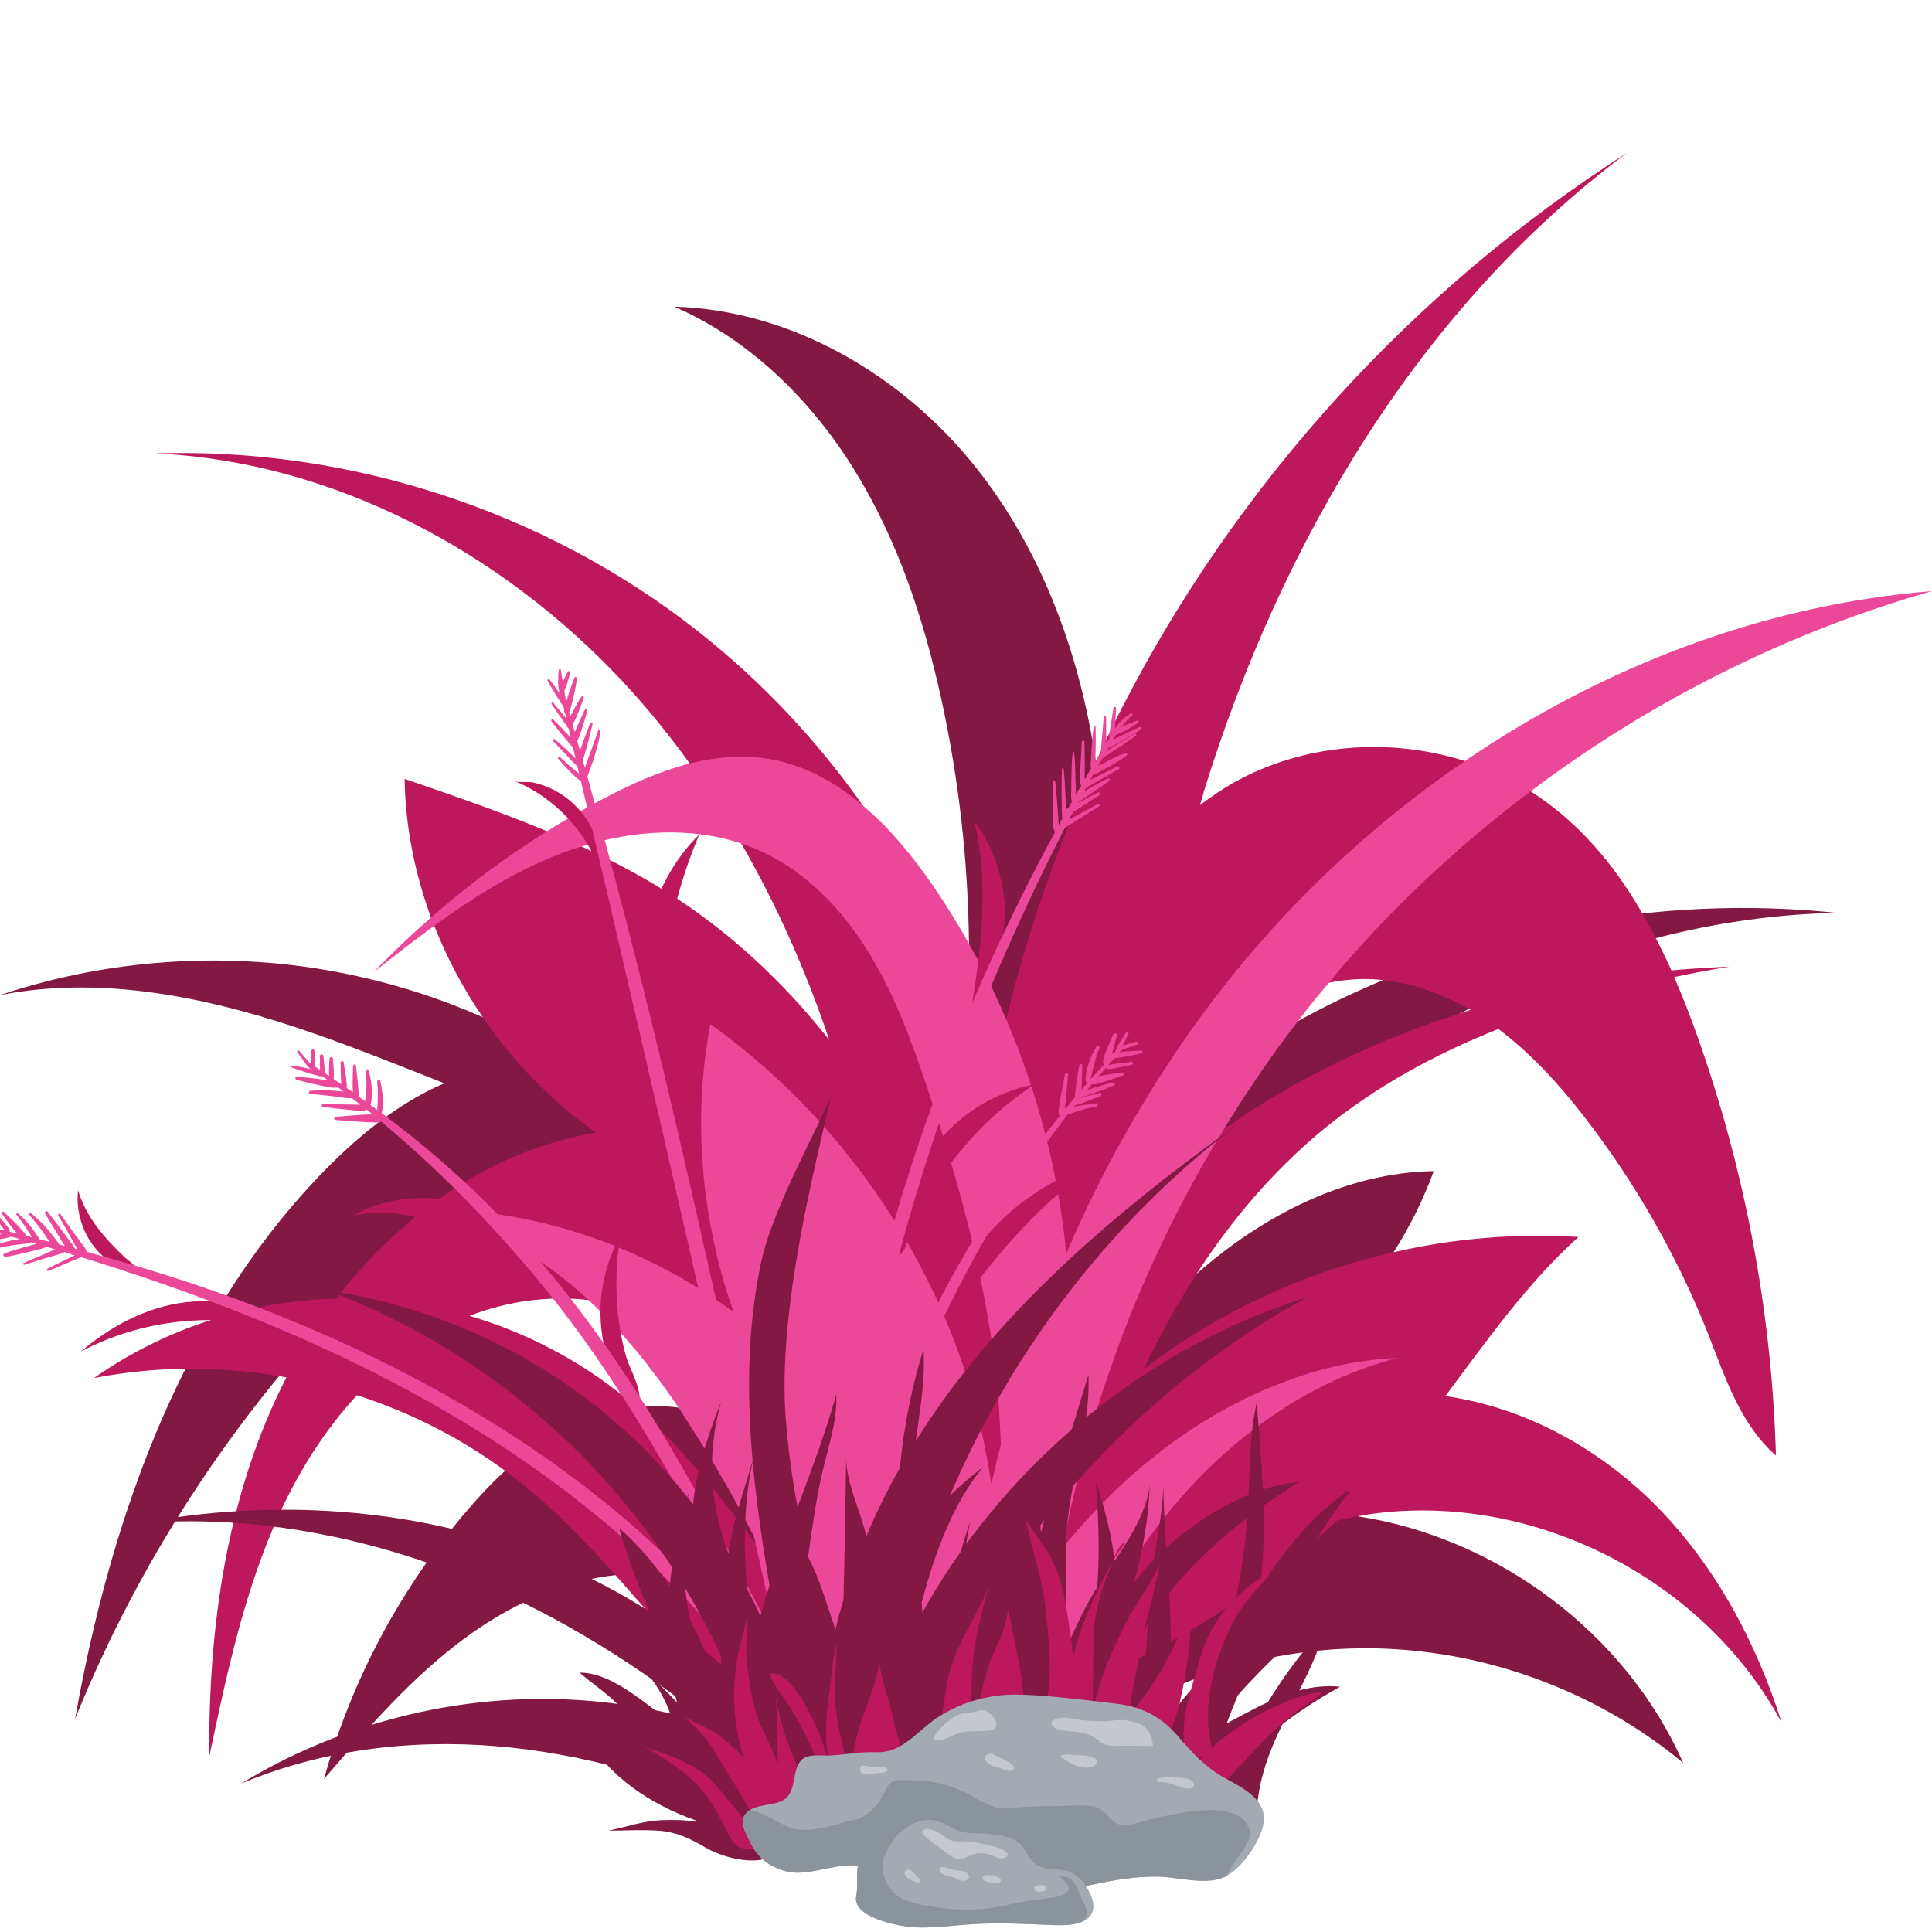 <svg xmlns="http://www.w3.org/2000/svg" xmlns:xlink="http://www.w3.org/1999/xlink" width="128" zoomAndPan="magnify" viewBox="0 0 96 96" height="128" preserveAspectRatio="xMidYMid meet" version="1.0"><defs><clipPath id="f4906f2542"><path d="M 0 15 L 92 15 L 92 88.504 L 0 88.504 Z M 0 15 " clip-rule="nonzero"/></clipPath><clipPath id="9c6607b120"><path d="M 4 7.504 L 89 7.504 L 89 88 L 4 88 Z M 4 7.504 " clip-rule="nonzero"/></clipPath><clipPath id="60eb99bc3d"><path d="M 3 38 L 55 38 L 55 70 L 3 70 Z M 3 38 " clip-rule="nonzero"/></clipPath><clipPath id="77bc328b42"><path d="M -6.875 41.465 L 55.855 26.469 L 69.457 83.367 L 6.723 98.363 Z M -6.875 41.465 " clip-rule="nonzero"/></clipPath><clipPath id="780d678bd6"><path d="M -6.875 41.465 L 55.855 26.469 L 69.457 83.367 L 6.723 98.363 Z M -6.875 41.465 " clip-rule="nonzero"/></clipPath><clipPath id="9e6df61142"><path d="M 0 33 L 57 33 L 57 90 L 0 90 Z M 0 33 " clip-rule="nonzero"/></clipPath><clipPath id="851101c1c1"><path d="M -6.875 41.465 L 55.855 26.469 L 69.457 83.367 L 6.723 98.363 Z M -6.875 41.465 " clip-rule="nonzero"/></clipPath><clipPath id="e2cfc94018"><path d="M -6.875 41.465 L 55.855 26.469 L 69.457 83.367 L 6.723 98.363 Z M -6.875 41.465 " clip-rule="nonzero"/></clipPath><clipPath id="5dfd4c6585"><path d="M 6 54 L 65 54 L 65 91 L 6 91 Z M 6 54 " clip-rule="nonzero"/></clipPath><clipPath id="9963672722"><path d="M -6.875 41.465 L 55.855 26.469 L 69.457 83.367 L 6.723 98.363 Z M -6.875 41.465 " clip-rule="nonzero"/></clipPath><clipPath id="a8df0f97ca"><path d="M -6.875 41.465 L 55.855 26.469 L 69.457 83.367 L 6.723 98.363 Z M -6.875 41.465 " clip-rule="nonzero"/></clipPath><clipPath id="c108620e3c"><path d="M 28.801 67 L 67.051 67 L 67.051 93 L 28.801 93 Z M 28.801 67 " clip-rule="nonzero"/></clipPath></defs><g clip-path="url(#f4906f2542)"><path fill="#831843" d="M 67.465 75.344 C 66.719 75.238 65.973 75.164 65.215 75.129 C 62.398 75.023 59.586 75.547 56.961 76.59 C 53.43 77.969 50.262 80.273 47.902 83.238 C 47.328 82.215 46.477 81.254 45.922 80.43 C 44.938 78.98 44.098 77.5 43.125 76.113 C 42.539 70.852 40.887 65.699 38.238 61.113 C 37.301 59.48 36.172 57.883 34.848 56.527 C 33.098 54.734 31.02 53.371 28.586 52.934 C 28.535 52.922 28.48 52.922 28.426 52.91 C 27.008 52.016 25.523 51.215 23.988 50.543 C 22.039 49.68 20 49.008 17.91 48.539 C 12.012 47.203 5.738 47.523 0 49.445 C 5.227 48.422 10.633 49.617 15.668 51.375 C 17.824 52.133 19.945 52.984 22.078 53.828 C 21.867 53.926 21.652 54.02 21.441 54.117 C 19.242 55.215 17.355 56.848 15.668 58.641 C 13.684 60.75 11.988 63.086 10.539 65.574 C 10.07 66.371 9.633 67.184 9.215 68.016 C 6.496 73.422 4.789 79.418 3.734 85.402 C 6.219 79.258 9.652 73.5 13.867 68.379 C 14.828 67.227 15.82 66.105 16.844 65.02 C 18.434 63.332 20.129 61.723 22.102 60.516 C 22.305 60.379 22.516 60.262 22.73 60.133 L 22.742 60.133 C 24.992 58.895 27.617 58.215 30.145 58.66 C 32.105 59.004 33.898 60.027 35.402 61.371 C 35.754 61.668 36.086 62 36.395 62.34 C 39.156 65.34 40.672 69.305 41.324 73.328 C 41.355 73.539 41.375 73.754 41.406 73.969 C 41.121 73.66 40.82 73.371 40.492 73.082 C 39.66 72.355 38.719 71.719 37.727 71.203 C 36.469 70.566 35.105 70.117 33.719 69.945 C 33.012 69.852 32.297 69.828 31.586 69.902 C 30.965 69.945 30.348 70.062 29.738 70.246 C 27.98 70.777 26.453 71.824 25.098 73.082 C 24.438 73.68 23.828 74.34 23.254 75.004 C 19.926 78.875 17.461 83.48 16.098 88.398 C 18.273 85.871 20.469 83.324 23.168 81.348 C 25.344 79.758 27.914 78.555 30.582 78.266 C 31.199 78.191 31.828 78.18 32.457 78.215 C 35.242 78.383 37.676 79.566 39.711 81.285 C 40.426 81.883 41.09 82.543 41.695 83.246 C 41.664 84.004 41.621 84.762 41.59 85.52 L 41.441 86.16 L 41.27 86.852 L 42.07 86.852 C 42.516 86.332 42.816 85.648 42.996 84.922 C 43.273 85.316 43.543 85.711 43.785 86.105 C 43.938 86.34 44.098 86.609 44.289 86.852 L 53.055 86.852 C 57.312 83.664 62.633 81.883 67.957 81.902 C 73.633 81.926 79.273 83.973 83.637 87.598 C 80.777 81.145 74.422 76.41 67.465 75.344 Z M 59.457 63.301 C 59.391 63.355 59.34 63.406 59.273 63.461 C 57.793 64.793 56.469 66.289 55.23 67.855 C 54.988 68.164 54.742 68.473 54.508 68.785 C 53.566 70.012 52.863 71.164 53.215 72.762 C 53.281 73.062 53.387 73.359 53.516 73.625 C 53.801 74.172 54.238 74.598 54.836 74.641 C 55.008 74.66 55.18 74.641 55.371 74.598 C 57.055 74.18 59.031 72.25 60.414 71.238 C 61.461 70.469 62.484 69.66 63.457 68.805 C 64.055 68.305 64.629 67.77 65.184 67.227 C 66.719 65.711 68.105 64.047 69.246 62.223 C 70.059 60.953 70.719 59.609 71.242 58.191 C 66.871 58.266 62.73 60.41 59.457 63.301 Z M 81.609 45.391 C 77.332 45.852 73.109 46.906 69.109 48.539 C 68.98 48.59 68.852 48.645 68.727 48.699 C 67.285 49.305 65.867 49.977 64.5 50.734 C 61.727 52.25 59.113 54.043 56.703 56.09 C 56.277 56.453 55.852 56.836 55.434 57.211 L 55.434 57.223 C 54.699 57.883 53.996 58.574 53.301 59.289 C 53.523 58.512 53.664 57.711 53.793 56.91 C 54.688 51.129 55.273 45.254 54.656 39.43 C 54.602 38.906 54.539 38.383 54.453 37.859 C 53.684 32.582 51.809 27.406 48.5 23.238 C 44.863 18.66 39.348 15.406 33.504 15.238 C 37.246 16.867 40.297 19.867 42.441 23.332 C 44.598 26.809 45.898 30.746 46.773 34.734 C 47.648 38.734 48.105 42.809 48.148 46.895 C 48.172 47.973 48.148 49.051 48.098 50.117 C 48.074 50.852 48.031 51.59 47.969 52.312 C 47.863 53.68 47.84 55.203 47.426 56.508 C 47.34 56.762 47.223 56.996 47.094 57.23 C 46.836 57.691 46.539 58.129 46.379 58.617 C 45.824 60.312 46.793 62.531 48.609 63.004 C 48.672 63.012 48.734 63.035 48.812 63.047 C 48.98 63.078 49.164 63.086 49.332 63.086 C 49.184 63.953 49.109 64.836 49.129 65.723 C 49.141 66.801 49.281 67.867 49.547 68.902 C 49.855 70.137 50.348 71.332 51.008 72.422 C 52.727 69.211 54.742 66.16 57.023 63.324 C 60.055 59.559 63.574 56.195 67.531 53.422 C 69.152 52.281 70.859 51.246 72.617 50.332 C 72.734 50.266 72.863 50.203 72.98 50.129 C 75.945 48.625 79.062 47.43 82.273 46.617 C 85.207 45.859 88.223 45.422 91.254 45.359 C 88.055 45.027 84.812 45.039 81.609 45.391 Z M 81.609 45.391 " fill-opacity="1" fill-rule="nonzero"/></g><g clip-path="url(#9c6607b120)"><path fill="#be185d" d="M 82.316 74.844 C 79.488 71.984 75.797 69.938 71.82 69.371 C 73.887 66.609 75.871 63.77 78.434 61.465 C 75.348 61.273 72.246 61.531 69.246 62.223 C 65.504 63.078 61.91 64.59 58.699 66.703 C 58.047 67.129 57.43 67.59 56.812 68.059 C 57.59 66.414 58.477 64.828 59.457 63.301 C 61.195 60.613 63.273 58.172 65.738 56.133 C 68.352 53.988 71.316 52.379 74.453 51.129 C 76.074 52.348 77.449 53.852 78.688 55.449 C 81.246 58.746 83.34 62.406 84.875 66.277 C 85.727 68.453 86.484 70.789 88.246 72.324 C 88.043 65.242 86.719 58.191 84.352 51.516 C 84 50.523 83.617 49.531 83.188 48.551 C 84.098 48.355 85.012 48.188 85.922 48.035 C 84.961 48.07 84.012 48.133 83.051 48.219 C 82.805 47.676 82.551 47.141 82.273 46.617 C 82.07 46.203 81.844 45.797 81.609 45.391 C 80.383 43.258 78.848 41.34 76.863 39.875 C 76.598 39.684 76.332 39.492 76.055 39.32 C 75.039 38.684 73.941 38.18 72.789 37.816 C 68.992 36.613 64.691 36.953 61.215 38.938 C 60.66 39.258 60.141 39.621 59.625 40.004 C 59.703 39.77 59.766 39.535 59.828 39.301 C 63.637 26.98 70.508 15.312 80.844 7.598 C 70.23 14.371 61.473 24.004 55.734 35.203 C 55.285 36.078 54.859 36.965 54.453 37.859 C 52.566 41.977 51.07 46.266 49.996 50.648 C 49.719 51.738 49.484 52.836 49.258 53.938 C 48.938 52.645 48.555 51.363 48.098 50.117 C 46.836 46.543 45.078 43.152 42.879 40.035 L 42.879 40.027 C 40.586 36.773 37.824 33.84 34.676 31.363 C 27.094 25.391 17.367 22.215 7.711 22.531 C 16.535 22.926 24.906 27.406 30.934 33.859 C 32.141 35.152 33.246 36.516 34.273 37.938 C 35.199 39.215 36.055 40.551 36.832 41.914 C 38.613 44.996 40.062 48.281 41.207 51.676 C 38.977 48.848 36.32 46.352 33.27 44.41 C 31.863 43.523 30.398 42.746 28.895 42.062 C 28.332 41.797 27.754 41.539 27.18 41.305 C 24.863 40.336 22.477 39.516 20.105 38.703 C 20.141 41.062 20.609 43.387 21.418 45.594 C 21.473 45.723 21.523 45.859 21.578 46 C 22.207 47.598 23.02 49.125 23.988 50.543 C 25.504 52.773 27.414 54.727 29.621 56.281 C 29.246 56.348 28.887 56.41 28.535 56.496 C 25.824 57.125 23.316 58.395 21.121 60.09 C 21.047 60.145 20.969 60.195 20.906 60.262 C 19.34 61.488 17.93 62.938 16.715 64.527 C 14.625 64.582 12.535 64.934 10.539 65.574 C 8.449 66.234 6.465 67.215 4.672 68.473 C 6.176 68.188 7.691 68.027 9.215 68.016 C 10.773 67.996 12.332 68.121 13.867 68.379 C 13.984 68.398 14.113 68.422 14.23 68.441 C 14.219 68.473 14.199 68.496 14.188 68.527 C 11.266 74.266 10.348 80.848 10.398 87.289 C 11.273 83.141 12.16 78.949 13.941 75.098 C 14.91 73.008 16.18 71.012 17.738 69.328 C 20.375 70.18 22.871 71.441 25.098 73.082 C 25.473 73.348 25.836 73.637 26.188 73.926 C 27.777 75.227 29.207 76.719 30.582 78.266 C 31.488 79.281 32.375 80.312 33.27 81.34 C 35.008 83.312 36.832 85.254 38.91 86.852 L 52.691 86.852 C 53.301 85.551 54.059 84.312 54.934 83.172 C 59.156 81.316 63.07 78.727 66.434 75.559 C 66.773 75.48 67.113 75.406 67.465 75.344 C 67.691 75.301 67.926 75.258 68.148 75.227 C 76.18 74.117 84.691 78.449 88.535 85.605 C 87.273 81.617 85.246 77.816 82.316 74.844 Z M 73.078 50.18 C 72.93 50.223 72.77 50.277 72.617 50.332 C 68.414 51.664 64.414 53.582 60.812 56.113 C 59.586 56.965 58.398 57.895 57.27 58.895 C 56.758 59.355 56.266 59.824 55.777 60.305 C 55.895 59.184 56.02 58.074 56.16 56.965 C 56.332 56.668 56.512 56.379 56.703 56.09 C 57.801 54.371 59.113 52.816 60.703 51.504 C 62.25 50.234 64.086 49.223 66.039 48.828 C 66.508 48.73 66.988 48.676 67.465 48.656 C 67.883 48.633 68.309 48.656 68.727 48.699 C 70.219 48.859 71.668 49.383 72.98 50.129 C 73.012 50.148 73.047 50.16 73.078 50.18 Z M 23.328 65.383 C 25.207 64.656 27.273 64.367 29.246 64.602 C 31.105 64.805 32.875 65.465 34.348 66.629 C 35.863 67.824 36.938 69.434 37.727 71.203 C 38.305 72.484 38.73 73.852 39.062 75.215 C 39.414 76.676 39.637 78.117 39.777 79.559 C 39.594 79.332 39.414 79.109 39.23 78.875 C 38.754 78.254 38.273 77.637 37.793 77.008 C 35.883 74.492 33.953 71.961 31.586 69.902 C 31.434 69.754 31.285 69.625 31.125 69.5 C 28.844 67.621 26.164 66.215 23.328 65.383 Z M 23.328 65.383 " fill-opacity="1" fill-rule="nonzero"/></g><path fill="#ec4899" d="M 96 29.371 C 88.812 31.418 82.016 34.832 76.055 39.32 C 73.023 41.594 70.207 44.152 67.648 46.961 C 67.094 47.566 66.551 48.188 66.039 48.828 C 65.504 49.445 64.992 50.086 64.5 50.734 C 63.168 52.453 61.941 54.254 60.812 56.113 C 59.383 58.426 58.121 60.836 57.023 63.32 C 56.363 64.805 55.754 66.32 55.23 67.855 C 54.559 69.742 53.984 71.676 53.516 73.625 C 53.246 74.691 53.023 75.77 52.82 76.848 C 52.82 76.859 52.82 76.867 52.812 76.879 C 53.461 76.113 54.133 75.355 54.836 74.641 C 55.223 74.246 55.617 73.859 56.02 73.5 C 58.207 71.523 60.727 69.871 63.457 68.805 C 65.355 68.035 67.359 67.566 69.418 67.48 C 64.34 68.805 60 72.312 56.961 76.59 C 56.949 76.602 56.938 76.602 56.938 76.613 C 54.73 79.727 53.152 83.227 51.945 86.852 L 41.645 86.852 C 41.578 86.617 41.504 86.395 41.441 86.16 C 41.09 85.027 40.703 83.91 40.297 82.801 C 40.105 82.289 39.914 81.785 39.711 81.285 C 39.125 79.836 38.484 78.406 37.793 77.008 C 36.77 74.918 35.617 72.891 34.355 70.938 L 33.719 69.945 C 32.406 68.016 30.953 66.18 29.246 64.602 C 28.961 64.324 28.66 64.07 28.352 63.812 C 26.527 62.297 24.383 61.094 22.102 60.516 C 21.707 60.398 21.312 60.324 20.906 60.262 C 20.574 60.195 20.246 60.164 19.914 60.133 C 20.32 60.102 20.715 60.09 21.121 60.09 C 21.652 60.09 22.199 60.102 22.73 60.133 L 22.742 60.133 C 27.66 60.43 32.469 62.266 36.457 65.199 C 36.012 63.953 35.66 62.672 35.402 61.371 C 35.07 59.77 34.891 58.148 34.848 56.527 C 34.793 54.641 34.945 52.742 35.297 50.887 C 40.938 54.926 45.301 60.719 47.648 67.258 C 48.395 69.348 48.93 71.523 49.258 73.734 C 49.406 73.082 49.566 72.441 49.727 71.793 C 49.695 70.832 49.645 69.859 49.547 68.902 C 49.535 68.73 49.523 68.57 49.504 68.398 C 49.406 67.504 49.281 66.609 49.129 65.723 C 48.98 64.805 48.801 63.898 48.609 63.004 C 48.18 61.062 47.668 59.129 47.094 57.23 C 46.762 56.133 46.41 55.043 46.047 53.969 C 45.27 51.664 44.426 49.359 43.148 47.301 C 41.867 45.23 40.129 43.387 37.93 42.352 C 37.566 42.18 37.207 42.031 36.832 41.914 C 34.305 41.07 31.488 41.254 28.895 42.062 C 28.438 42.203 27.98 42.363 27.531 42.543 C 25.398 43.406 23.445 44.645 21.578 46 C 20.555 46.746 19.551 47.535 18.559 48.312 C 19.477 47.363 20.426 46.457 21.418 45.594 C 23.223 44.004 25.152 42.574 27.18 41.305 C 28.031 40.773 28.906 40.262 29.801 39.781 C 31.223 39.023 32.727 38.332 34.273 37.938 C 35.543 37.617 36.832 37.5 38.133 37.699 C 39.926 37.988 41.504 38.852 42.879 40.027 L 42.879 40.035 C 44.223 41.156 45.375 42.574 46.367 44.027 C 47.008 44.953 47.594 45.914 48.148 46.895 C 48.832 48.113 49.449 49.371 49.996 50.648 C 51.586 54.352 52.598 58.289 52.98 62.289 C 53.547 60.977 54.156 59.664 54.816 58.383 C 55.02 57.988 55.223 57.605 55.434 57.223 L 55.434 57.211 C 56.918 54.492 58.594 51.887 60.48 49.434 C 63.926 44.953 68.105 41.008 72.789 37.816 C 79.691 33.105 87.68 30.043 96 29.371 Z M 96 29.371 " fill-opacity="1" fill-rule="nonzero"/><g clip-path="url(#60eb99bc3d)"><g clip-path="url(#77bc328b42)"><g clip-path="url(#780d678bd6)"><path fill="#be185d" d="M 49.566 43.078 C 49.316 42.254 48.926 41.473 48.402 40.789 C 49.137 43.746 48.789 46.84 48.305 49.871 C 48.246 50.273 48.172 50.672 48.109 51.078 C 48.16 50.773 48.453 50.402 48.578 50.113 C 48.723 49.77 48.848 49.422 48.953 49.066 C 49.137 48.426 49.266 47.852 49.559 47.258 C 49.664 47.027 49.754 46.785 49.809 46.531 C 50.074 45.414 49.887 44.105 49.566 43.078 Z M 30.836 61.402 C 30.062 62.766 29.719 64.371 29.871 65.938 C 29.898 66.203 29.934 66.469 29.988 66.734 C 30.117 67.359 30.324 67.973 30.598 68.547 C 30.75 68.863 31.48 70.508 31.738 69.746 C 31.773 69.641 31.781 69.523 31.773 69.398 C 31.746 68.75 31.234 67.879 31.098 67.359 C 30.848 66.449 30.699 65.52 30.652 64.574 C 30.59 63.516 30.648 62.449 30.836 61.402 Z M 6.645 62.875 L 6.645 62.867 C 6.527 62.719 6.32 62.586 6.227 62.504 C 5.227 61.559 4.273 60.484 3.879 59.145 C 3.773 60.086 4.035 61.07 4.598 61.84 C 4.754 62.062 4.93 62.254 5.129 62.434 C 5.371 62.656 5.648 62.848 5.941 63.004 C 6.023 63.043 6.18 63.141 6.336 63.199 C 6.48 63.254 6.617 63.27 6.688 63.172 C 6.762 63.082 6.73 62.973 6.645 62.875 Z M 14.012 65.867 C 12.996 65.117 11.754 64.727 10.488 64.672 C 10.488 64.672 10.488 64.664 10.48 64.664 C 9.93 64.637 9.371 64.672 8.828 64.766 C 7.039 65.074 5.395 65.984 4.016 67.16 C 7.012 65.574 10.617 65.176 13.902 66.047 C 14.199 66.125 14.496 66.215 14.789 66.312 Z M 26.719 62.969 C 26.457 62.613 26.164 62.277 25.844 61.973 C 25.387 61.543 25.004 61.055 24.555 60.625 C 24.258 60.328 23.871 60.102 23.453 59.945 C 22.426 59.527 21.152 59.473 20.176 59.574 C 19.258 59.676 18.359 59.949 17.559 60.406 C 18.863 60.086 20.262 60.297 21.527 60.758 C 22.801 61.227 23.957 61.938 25.113 62.648 C 25.664 62.984 26.234 63.336 26.793 63.68 C 26.977 63.789 27.164 63.906 27.355 64.023 C 27.129 63.887 26.887 63.199 26.719 62.969 Z M 30.492 44.031 C 30.164 43.082 29.902 42.047 29.406 41.148 C 29.258 40.863 29.074 40.59 28.867 40.336 C 28.461 39.844 27.941 39.445 27.359 39.172 C 27.07 39.043 26.766 38.941 26.457 38.875 C 26.266 38.84 25.84 38.883 25.621 38.832 C 27.758 39.727 29.434 41.66 30.016 43.902 C 30.039 44 30.062 44.105 30.117 44.188 C 30.117 44.188 30.125 44.188 30.121 44.195 C 30.141 44.219 30.16 44.242 30.188 44.258 C 30.289 44.344 30.488 44.32 30.516 44.188 C 30.527 44.133 30.504 44.082 30.492 44.031 Z M 32.18 46.16 C 31.941 47.188 31.953 48.172 31.98 49.172 C 31.996 49.734 32.016 50.312 31.996 50.898 C 31.973 51.426 31.941 51.898 32.086 52.414 C 32.199 52.805 32.352 53.191 32.527 53.555 C 32.668 53.863 33.078 54.32 33.129 54.652 C 33.047 54.121 32.977 53.586 32.93 53.043 C 32.57 49.113 33.199 45.094 34.75 41.461 C 33.457 42.734 32.59 44.398 32.18 46.16 Z M 49.047 61.383 C 48.637 61.844 48.27 62.344 47.941 62.879 L 47.352 63.547 C 47.309 63.859 47.047 64.094 46.883 64.359 C 46.719 64.633 46.695 65.059 46.984 65.188 C 47 65.191 47.008 65.195 47.023 65.199 C 47.297 65.285 47.57 65.02 47.742 64.781 C 49.711 62.125 51.871 59.52 54.691 57.781 C 52.516 58.398 50.523 59.672 49.047 61.383 Z M 47.133 56.16 C 46.77 56.52 46.438 56.918 46.156 57.344 C 45.746 57.934 45.414 58.59 45.172 59.27 C 44.984 59.797 43.812 61.953 44.422 62.344 C 44.5 62.391 44.586 62.391 44.672 62.348 C 44.727 62.328 44.773 62.305 44.809 62.266 C 44.91 62.168 44.957 62.031 45.008 61.902 C 46.223 58.645 48.492 55.801 51.398 53.883 C 49.789 54.195 48.281 55.004 47.133 56.16 Z M 47.133 56.16 " fill-opacity="1" fill-rule="nonzero"/></g></g></g><g clip-path="url(#9e6df61142)"><g clip-path="url(#851101c1c1)"><g clip-path="url(#e2cfc94018)"><path fill="#ec4899" d="M 56.625 36.125 C 56.328 36.266 56.035 36.402 55.742 36.543 C 55.602 36.609 55.465 36.68 55.324 36.746 C 55.367 36.672 55.41 36.594 55.453 36.52 C 55.621 36.449 55.785 36.371 55.945 36.285 C 56.152 36.176 56.352 36.055 56.547 35.93 C 56.609 35.891 56.574 35.773 56.5 35.805 C 56.281 35.887 56.066 35.969 55.855 36.066 C 55.805 36.09 55.754 36.117 55.703 36.141 C 55.75 36.082 55.797 36.027 55.844 35.973 C 55.973 35.832 56.09 35.672 56.254 35.566 C 56.324 35.52 56.266 35.41 56.188 35.449 C 56.012 35.543 55.848 35.684 55.715 35.828 C 55.699 35.844 55.684 35.859 55.668 35.879 C 55.645 35.879 55.617 35.887 55.602 35.914 C 55.574 35.957 55.547 36.004 55.52 36.047 C 55.516 36.055 55.508 36.059 55.504 36.066 C 55.469 36.105 55.441 36.152 55.41 36.195 C 55.406 36.199 55.406 36.203 55.406 36.207 C 55.41 36.121 55.414 36.035 55.418 35.949 C 55.43 35.699 55.441 35.449 55.461 35.199 C 55.465 35.109 55.336 35.109 55.324 35.195 C 55.285 35.441 55.25 35.691 55.207 35.941 C 55.188 36.062 55.168 36.188 55.148 36.309 C 55.129 36.43 55.098 36.559 55.133 36.676 C 55.078 36.766 55.023 36.855 54.969 36.945 C 54.973 36.824 54.969 36.703 54.969 36.582 C 54.969 36.258 54.965 35.938 54.961 35.617 C 54.961 35.547 54.855 35.543 54.848 35.613 C 54.816 35.934 54.789 36.254 54.762 36.574 C 54.746 36.727 54.73 36.879 54.723 37.035 C 54.719 37.117 54.715 37.199 54.711 37.285 C 54.707 37.316 54.707 37.344 54.707 37.375 C 54.613 37.531 54.516 37.684 54.426 37.84 C 54.426 37.824 54.426 37.809 54.426 37.797 C 54.43 37.613 54.438 37.426 54.441 37.242 C 54.453 36.871 54.453 36.5 54.438 36.129 C 54.434 36.066 54.348 36.062 54.34 36.125 C 54.293 36.492 54.258 36.863 54.238 37.234 C 54.227 37.422 54.219 37.605 54.207 37.789 C 54.203 37.895 54.176 38.066 54.215 38.184 C 54.105 38.367 54.004 38.551 53.898 38.73 C 53.895 38.664 53.895 38.602 53.895 38.551 C 53.898 38.363 53.902 38.18 53.902 37.996 C 53.898 37.617 53.891 37.242 53.887 36.863 C 53.883 36.781 53.762 36.777 53.758 36.859 C 53.734 37.234 53.711 37.613 53.691 37.988 C 53.68 38.172 53.68 38.355 53.672 38.543 C 53.668 38.68 53.625 38.914 53.727 39.031 C 53.637 39.18 53.551 39.332 53.465 39.48 C 53.461 39.418 53.461 39.355 53.457 39.301 C 53.457 39.086 53.445 38.871 53.438 38.652 C 53.422 38.23 53.43 37.793 53.363 37.371 C 53.359 37.336 53.312 37.348 53.305 37.379 C 53.242 37.809 53.254 38.258 53.238 38.695 C 53.234 38.91 53.227 39.125 53.227 39.34 C 53.227 39.496 53.203 39.68 53.266 39.828 C 53.207 39.934 53.145 40.039 53.086 40.145 C 53.043 40.168 53.004 40.188 52.965 40.207 C 52.965 40.203 52.965 40.195 52.965 40.188 C 52.957 39.977 52.949 39.762 52.941 39.547 C 52.926 39.102 52.898 38.656 52.855 38.215 C 52.852 38.156 52.77 38.152 52.766 38.211 C 52.75 38.652 52.742 39.098 52.75 39.539 C 52.754 39.754 52.754 39.969 52.758 40.184 C 52.762 40.246 52.762 40.312 52.766 40.375 C 52.766 40.379 52.766 40.379 52.766 40.383 C 52.766 40.43 52.766 40.48 52.77 40.527 C 52.77 40.578 52.773 40.629 52.781 40.68 C 52.723 40.781 52.672 40.887 52.613 40.992 C 52.605 40.914 52.594 40.84 52.59 40.762 C 52.578 40.551 52.566 40.34 52.551 40.129 C 52.516 39.703 52.48 39.273 52.438 38.848 C 52.43 38.773 52.312 38.789 52.309 38.859 C 52.301 39.32 52.297 39.781 52.305 40.242 C 52.309 40.469 52.312 40.691 52.32 40.914 C 52.324 41.062 52.34 41.223 52.43 41.336 C 46.488 52.234 42.68 64.129 41.199 76.523 C 40.957 78.586 40.773 80.656 40.66 82.727 C 40.613 83.547 40.559 84.375 40.527 85.203 C 40.332 84.793 40.121 84.383 39.906 83.984 C 39.758 83.34 39.602 82.703 39.461 82.066 C 39.074 80.328 38.688 78.59 38.301 76.848 C 37.527 73.367 36.758 69.887 35.984 66.406 C 34.434 59.445 32.867 52.488 31.066 45.586 C 30.457 43.246 29.828 40.914 29.184 38.582 C 29.191 38.566 29.199 38.543 29.207 38.531 C 29.336 38.199 29.457 37.863 29.559 37.523 C 29.676 37.137 29.773 36.746 29.844 36.348 C 29.855 36.27 29.75 36.234 29.723 36.312 C 29.5 36.922 29.289 37.535 29.059 38.145 C 29.023 38.02 28.988 37.891 28.953 37.766 C 29.008 37.652 29.039 37.52 29.074 37.402 C 29.121 37.246 29.168 37.094 29.207 36.938 C 29.285 36.625 29.363 36.312 29.441 36 C 29.465 35.914 29.344 35.875 29.312 35.957 C 29.199 36.262 29.082 36.562 28.969 36.863 C 28.914 37.008 28.867 37.156 28.82 37.301 C 28.773 37.141 28.73 36.98 28.684 36.82 C 28.73 36.738 28.766 36.648 28.801 36.559 C 28.848 36.426 28.887 36.289 28.934 36.152 C 29.023 35.879 29.105 35.602 29.184 35.324 C 29.207 35.254 29.094 35.195 29.059 35.27 C 28.934 35.531 28.812 35.789 28.695 36.055 C 28.648 36.16 28.602 36.266 28.559 36.371 C 28.551 36.348 28.543 36.324 28.539 36.305 C 28.535 36.266 28.527 36.227 28.504 36.188 C 28.488 36.129 28.473 36.07 28.453 36.012 C 28.496 35.938 28.531 35.863 28.566 35.789 C 28.625 35.668 28.676 35.539 28.73 35.414 C 28.832 35.172 28.918 34.926 29.004 34.676 C 29.027 34.605 28.926 34.562 28.887 34.625 C 28.75 34.844 28.613 35.066 28.492 35.297 C 28.441 35.398 28.387 35.496 28.34 35.602 C 28.316 35.531 28.297 35.461 28.277 35.391 C 28.328 35.309 28.355 35.191 28.371 35.129 C 28.41 34.984 28.445 34.836 28.48 34.688 C 28.562 34.375 28.613 34.055 28.672 33.738 C 28.691 33.645 28.562 33.602 28.531 33.695 C 28.426 33.996 28.305 34.301 28.215 34.609 C 28.188 34.699 28.16 34.789 28.137 34.883 C 28.125 34.852 28.117 34.824 28.109 34.793 C 28.109 34.723 28.09 34.645 28.082 34.602 C 28.07 34.516 28.055 34.43 28.039 34.344 C 28.051 34.309 28.066 34.277 28.078 34.242 C 28.109 34.152 28.145 34.066 28.176 33.977 C 28.203 33.887 28.234 33.801 28.258 33.707 C 28.281 33.613 28.305 33.52 28.328 33.426 C 28.344 33.359 28.25 33.312 28.215 33.375 C 28.172 33.461 28.125 33.543 28.082 33.629 C 28.039 33.711 28 33.801 27.965 33.887 C 27.93 33.684 27.895 33.484 27.867 33.281 C 27.859 33.219 27.773 33.238 27.766 33.289 C 27.738 33.492 27.734 33.695 27.738 33.895 C 27.727 33.91 27.723 33.93 27.727 33.953 C 27.734 33.98 27.742 34.012 27.746 34.039 C 27.75 34.086 27.75 34.129 27.754 34.176 C 27.762 34.25 27.781 34.32 27.793 34.391 C 27.793 34.402 27.793 34.418 27.793 34.43 C 27.637 34.207 27.469 33.988 27.309 33.77 C 27.266 33.715 27.176 33.781 27.211 33.84 C 27.352 34.078 27.492 34.324 27.641 34.562 C 27.754 34.742 27.867 34.93 27.996 35.105 C 28.008 35.156 28.02 35.211 28.031 35.262 C 28.023 35.328 28.035 35.387 28.07 35.426 C 28.094 35.52 28.113 35.609 28.137 35.703 C 28.117 35.68 28.098 35.652 28.078 35.629 C 27.887 35.387 27.684 35.156 27.488 34.918 C 27.453 34.871 27.371 34.93 27.406 34.98 C 27.578 35.234 27.746 35.488 27.926 35.742 C 28.004 35.855 28.086 35.969 28.168 36.082 C 28.172 36.113 28.188 36.141 28.219 36.16 C 28.23 36.176 28.242 36.188 28.254 36.203 C 28.289 36.355 28.324 36.504 28.359 36.652 C 28.301 36.59 28.242 36.527 28.18 36.461 C 27.957 36.223 27.734 35.984 27.5 35.758 C 27.438 35.699 27.355 35.781 27.406 35.848 C 27.602 36.113 27.812 36.363 28.02 36.617 C 28.117 36.734 28.215 36.855 28.316 36.969 C 28.348 37.004 28.406 37.074 28.469 37.129 C 28.512 37.309 28.555 37.492 28.598 37.676 C 28.578 37.656 28.555 37.637 28.535 37.621 C 28.434 37.523 28.328 37.426 28.223 37.328 C 28.008 37.133 27.797 36.934 27.582 36.738 C 27.523 36.684 27.434 36.766 27.488 36.828 C 27.688 37.039 27.887 37.246 28.086 37.457 C 28.184 37.562 28.281 37.664 28.379 37.77 C 28.473 37.867 28.566 37.984 28.684 38.055 C 28.715 38.184 28.746 38.312 28.773 38.438 C 28.684 38.367 28.59 38.297 28.5 38.219 C 28.266 38.027 28.035 37.82 27.816 37.613 C 27.762 37.562 27.688 37.633 27.734 37.691 C 27.93 37.934 28.137 38.16 28.359 38.375 C 28.465 38.48 28.574 38.582 28.688 38.68 C 28.746 38.723 28.805 38.777 28.867 38.824 C 31.754 51.074 34.574 63.336 37.305 75.621 C 37.742 77.594 38.18 79.566 38.617 81.535 C 38.625 81.562 38.629 81.59 38.633 81.617 C 38.152 80.715 37.672 79.812 37.188 78.91 C 35.793 76.305 34.395 73.703 32.875 71.168 C 30.004 66.387 26.656 61.938 22.5 58.199 C 21.367 57.18 20.184 56.219 18.961 55.305 C 18.965 55.301 18.969 55.297 18.973 55.293 C 19.004 55.16 19.012 55.031 19.02 54.898 C 19.023 54.766 19.027 54.633 19.016 54.504 C 18.996 54.242 18.957 53.98 18.898 53.723 C 18.875 53.621 18.73 53.664 18.742 53.762 C 18.773 54.008 18.781 54.258 18.773 54.508 C 18.77 54.629 18.77 54.75 18.762 54.875 C 18.754 54.965 18.746 55.055 18.742 55.148 C 18.629 55.062 18.512 54.984 18.398 54.902 C 18.465 54.773 18.465 54.613 18.477 54.473 C 18.484 54.336 18.48 54.195 18.473 54.059 C 18.453 53.777 18.402 53.504 18.328 53.234 C 18.301 53.137 18.172 53.172 18.18 53.27 C 18.211 53.531 18.215 53.801 18.203 54.062 C 18.199 54.195 18.188 54.328 18.176 54.461 C 18.168 54.547 18.152 54.633 18.148 54.719 C 18.031 54.637 17.918 54.555 17.801 54.473 C 17.809 54.457 17.82 54.449 17.82 54.434 C 17.828 54.305 17.812 54.176 17.801 54.051 C 17.793 53.93 17.781 53.809 17.77 53.684 C 17.746 53.438 17.715 53.191 17.684 52.945 C 17.672 52.867 17.543 52.883 17.543 52.961 C 17.535 53.211 17.523 53.457 17.523 53.707 C 17.523 53.895 17.523 54.09 17.535 54.277 C 17.434 54.207 17.332 54.129 17.23 54.059 C 17.238 53.969 17.23 53.871 17.223 53.785 C 17.207 53.672 17.195 53.559 17.184 53.449 C 17.156 53.227 17.105 53.004 17.074 52.781 C 17.059 52.695 16.922 52.711 16.926 52.797 C 16.93 53.02 16.922 53.246 16.934 53.473 C 16.941 53.586 16.949 53.699 16.957 53.812 C 16.957 53.832 16.961 53.855 16.961 53.875 C 16.836 53.789 16.707 53.703 16.578 53.617 C 16.594 53.469 16.586 53.316 16.582 53.168 C 16.578 52.984 16.559 52.797 16.543 52.613 C 16.535 52.508 16.379 52.496 16.375 52.609 C 16.363 52.793 16.348 52.977 16.348 53.16 C 16.348 53.258 16.344 53.359 16.348 53.465 C 16.277 53.414 16.207 53.367 16.137 53.32 C 16.141 53.254 16.129 53.184 16.125 53.117 C 16.121 53.047 16.117 52.973 16.113 52.902 C 16.098 52.762 16.082 52.617 16.07 52.477 C 16.066 52.43 16.035 52.391 15.988 52.387 C 15.941 52.387 15.898 52.422 15.898 52.469 C 15.898 52.613 15.898 52.758 15.895 52.902 C 15.895 52.977 15.898 53.047 15.902 53.117 C 15.902 53.133 15.902 53.148 15.902 53.164 C 15.82 53.109 15.742 53.055 15.656 53 C 15.66 52.969 15.66 52.941 15.66 52.914 C 15.66 52.836 15.656 52.758 15.652 52.68 C 15.645 52.527 15.637 52.375 15.629 52.223 C 15.621 52.125 15.477 52.117 15.473 52.219 C 15.469 52.371 15.465 52.52 15.457 52.672 C 15.457 52.734 15.453 52.801 15.453 52.863 C 15.43 52.848 15.402 52.828 15.379 52.812 C 15.332 52.754 15.285 52.695 15.238 52.637 C 15.113 52.492 14.988 52.352 14.863 52.211 C 14.82 52.164 14.738 52.223 14.773 52.273 C 14.883 52.426 14.992 52.582 15.102 52.738 C 15.125 52.773 15.156 52.809 15.18 52.844 C 15.184 52.863 15.195 52.883 15.215 52.898 C 15.223 52.902 15.23 52.91 15.234 52.914 C 15.246 52.93 15.258 52.941 15.27 52.957 C 15.316 53.016 15.363 53.07 15.422 53.117 C 15.402 53.113 15.383 53.109 15.363 53.105 C 15.086 53.039 14.805 52.996 14.523 52.945 C 14.461 52.934 14.43 53.02 14.492 53.039 C 14.762 53.133 15.027 53.234 15.301 53.312 C 15.438 53.352 15.574 53.391 15.711 53.43 C 15.805 53.453 15.922 53.492 16.023 53.477 C 16.125 53.547 16.223 53.617 16.32 53.691 C 16.316 53.691 16.312 53.688 16.309 53.688 C 16.137 53.66 15.965 53.637 15.793 53.609 C 15.449 53.559 15.102 53.535 14.758 53.496 C 14.668 53.484 14.645 53.633 14.73 53.652 C 15.07 53.734 15.402 53.832 15.746 53.898 C 15.918 53.934 16.086 53.969 16.258 54.004 C 16.43 54.035 16.602 54.066 16.773 54.039 C 16.785 54.039 16.789 54.031 16.797 54.031 C 16.887 54.098 16.977 54.172 17.07 54.238 C 16.898 54.215 16.723 54.203 16.551 54.191 C 16.176 54.168 15.805 54.176 15.43 54.199 C 15.328 54.207 15.32 54.355 15.426 54.359 C 15.793 54.387 16.156 54.426 16.523 54.469 C 16.699 54.488 16.875 54.516 17.051 54.539 C 17.184 54.555 17.344 54.594 17.48 54.562 C 17.621 54.672 17.766 54.781 17.906 54.891 C 17.855 54.891 17.805 54.891 17.758 54.891 C 17.566 54.883 17.375 54.883 17.18 54.879 C 16.801 54.871 16.422 54.871 16.043 54.871 C 15.961 54.871 15.957 54.988 16.039 55 C 16.41 55.047 16.781 55.09 17.152 55.125 C 17.34 55.145 17.523 55.164 17.711 55.184 C 17.852 55.195 18.105 55.25 18.215 55.133 C 18.316 55.215 18.418 55.293 18.516 55.371 C 18.316 55.379 18.117 55.383 17.922 55.395 C 17.508 55.422 17.098 55.465 16.688 55.492 C 16.59 55.496 16.578 55.641 16.68 55.648 C 17.09 55.676 17.5 55.719 17.91 55.742 C 18.109 55.758 18.312 55.762 18.512 55.77 C 18.641 55.77 18.82 55.789 18.957 55.746 C 21.863 58.172 24.52 60.906 26.914 63.824 C 30.602 68.312 33.43 73.402 36.164 78.5 C 36.922 79.914 37.68 81.328 38.434 82.746 C 38.676 83.195 38.91 83.652 39.152 84.105 C 39.215 84.41 39.285 84.707 39.359 85.008 C 33.059 74.793 21.672 68.023 10.609 64.145 C 8.539 63.418 6.445 62.789 4.336 62.207 C 4.328 62.195 4.316 62.188 4.305 62.18 C 4.266 62.039 4.152 61.91 4.066 61.797 C 3.953 61.641 3.836 61.484 3.719 61.328 C 3.477 61.004 3.246 60.668 3.012 60.336 C 2.965 60.266 2.852 60.324 2.895 60.402 C 3.102 60.754 3.309 61.102 3.504 61.461 C 3.602 61.637 3.695 61.816 3.797 61.996 C 3.812 62.023 3.828 62.051 3.848 62.078 C 3.809 62.066 3.77 62.059 3.73 62.047 C 3.672 61.922 3.57 61.801 3.496 61.703 C 3.375 61.539 3.254 61.375 3.133 61.211 C 2.875 60.879 2.621 60.543 2.367 60.207 C 2.312 60.137 2.195 60.223 2.242 60.301 C 2.457 60.656 2.672 61.012 2.883 61.367 C 2.988 61.543 3.098 61.715 3.203 61.891 C 3.207 61.898 3.211 61.902 3.215 61.91 C 3.121 61.887 3.027 61.859 2.934 61.836 C 2.875 61.719 2.785 61.609 2.715 61.516 C 2.605 61.367 2.488 61.223 2.367 61.082 C 2.121 60.797 1.84 60.535 1.551 60.289 C 1.492 60.234 1.402 60.312 1.461 60.375 C 1.707 60.652 1.93 60.941 2.148 61.242 C 2.254 61.387 2.355 61.539 2.449 61.691 C 2.453 61.695 2.461 61.703 2.465 61.711 C 2.293 61.664 2.121 61.617 1.949 61.574 C 1.906 61.477 1.844 61.383 1.785 61.301 C 1.699 61.176 1.613 61.055 1.516 60.934 C 1.328 60.699 1.125 60.492 0.902 60.293 C 0.852 60.25 0.785 60.312 0.828 60.367 C 1.004 60.594 1.172 60.828 1.332 61.07 C 1.41 61.188 1.488 61.305 1.559 61.426 C 1.57 61.441 1.578 61.461 1.59 61.48 C 1.492 61.453 1.398 61.434 1.301 61.406 C 1.266 61.324 1.191 61.242 1.152 61.195 C 1.055 61.086 0.957 60.98 0.859 60.875 C 0.648 60.645 0.418 60.438 0.195 60.219 C 0.133 60.156 0.047 60.246 0.098 60.312 C 0.285 60.566 0.457 60.824 0.656 61.062 C 0.723 61.141 0.789 61.219 0.852 61.297 C 0.727 61.266 0.598 61.234 0.473 61.203 C 0.48 61.188 0.496 61.176 0.488 61.156 C 0.461 61.055 0.391 60.98 0.328 60.898 C 0.266 60.816 0.199 60.738 0.133 60.656 C 0 60.5 -0.137 60.352 -0.277 60.203 C -0.328 60.148 -0.426 60.215 -0.383 60.281 C -0.27 60.453 -0.156 60.621 -0.031 60.785 C 0.027 60.863 0.086 60.945 0.148 61.023 C 0.184 61.066 0.219 61.109 0.254 61.148 C 0.145 61.121 0.035 61.094 -0.074 61.07 C -0.098 60.992 -0.137 60.926 -0.188 60.859 C -0.238 60.785 -0.293 60.711 -0.348 60.637 C -0.457 60.484 -0.574 60.34 -0.691 60.195 C -0.746 60.133 -0.852 60.211 -0.809 60.281 C -0.715 60.441 -0.621 60.602 -0.52 60.754 C -0.465 60.832 -0.414 60.906 -0.363 60.984 C -0.359 60.988 -0.355 60.992 -0.352 61 C -0.441 60.977 -0.531 60.957 -0.621 60.934 C -0.648 60.871 -0.68 60.816 -0.719 60.762 C -0.766 60.695 -0.809 60.629 -0.855 60.562 C -0.945 60.43 -1.059 60.309 -1.16 60.184 C -1.203 60.129 -1.285 60.195 -1.258 60.254 C -1.184 60.395 -1.117 60.547 -1.035 60.684 C -1.008 60.727 -0.984 60.77 -0.957 60.809 C -0.973 60.809 -0.984 60.805 -1 60.805 C -1 60.801 -1.004 60.797 -1.004 60.793 C -1.027 60.762 -1.055 60.738 -1.078 60.711 C -1.129 60.656 -1.184 60.609 -1.238 60.559 C -1.293 60.508 -1.348 60.461 -1.41 60.418 C -1.465 60.375 -1.52 60.328 -1.574 60.285 C -1.641 60.234 -1.727 60.309 -1.672 60.375 C -1.625 60.43 -1.578 60.484 -1.535 60.539 C -1.508 60.57 -1.48 60.602 -1.453 60.633 C -1.453 60.633 -1.457 60.633 -1.461 60.633 C -1.535 60.625 -1.609 60.613 -1.684 60.613 C -1.758 60.613 -1.836 60.613 -1.91 60.613 C -2.008 60.613 -2.035 60.758 -1.938 60.785 C -1.867 60.809 -1.797 60.828 -1.723 60.848 C -1.652 60.867 -1.574 60.879 -1.504 60.895 C -1.5 60.895 -1.496 60.895 -1.492 60.895 C -1.684 60.941 -1.871 60.996 -2.059 61.047 C -2.148 61.07 -2.113 61.199 -2.023 61.184 C -1.828 61.148 -1.629 61.117 -1.434 61.074 C -1.34 61.055 -1.242 61.035 -1.145 61.016 C -1.129 61.012 -1.105 61.004 -1.086 60.996 C -0.988 61.023 -0.891 61.051 -0.793 61.078 C -0.879 61.098 -0.969 61.113 -1.059 61.133 C -1.391 61.207 -1.723 61.281 -2.051 61.363 C -2.141 61.383 -2.105 61.508 -2.02 61.496 C -1.68 61.457 -1.344 61.414 -1.004 61.363 C -0.84 61.34 -0.672 61.32 -0.508 61.289 C -0.43 61.277 -0.324 61.262 -0.238 61.23 C -0.129 61.258 -0.02 61.289 0.09 61.32 C -0.027 61.344 -0.141 61.367 -0.254 61.395 C -0.582 61.465 -0.91 61.543 -1.234 61.629 C -1.316 61.648 -1.285 61.766 -1.203 61.754 C -0.875 61.711 -0.547 61.668 -0.223 61.613 C -0.062 61.586 0.098 61.562 0.258 61.531 C 0.344 61.516 0.457 61.488 0.555 61.445 C 0.699 61.488 0.844 61.523 0.988 61.566 C 0.836 61.59 0.68 61.613 0.527 61.648 C 0.156 61.727 -0.199 61.844 -0.551 61.988 C -0.625 62.02 -0.578 62.141 -0.5 62.121 C -0.145 62.023 0.223 61.941 0.586 61.883 C 0.766 61.855 0.945 61.832 1.125 61.816 C 1.266 61.805 1.422 61.797 1.551 61.727 C 1.637 61.754 1.723 61.781 1.812 61.805 C 1.664 61.844 1.52 61.883 1.375 61.926 C 0.984 62.035 0.59 62.133 0.215 62.293 C 0.117 62.332 0.188 62.461 0.273 62.449 C 0.648 62.406 1.012 62.305 1.379 62.219 C 1.562 62.172 1.746 62.129 1.93 62.082 C 2.055 62.051 2.195 62.012 2.32 61.953 C 2.453 61.992 2.586 62.031 2.719 62.07 C 2.723 62.074 2.727 62.078 2.73 62.082 C 2.527 62.172 2.32 62.27 2.113 62.355 C 1.797 62.484 1.484 62.621 1.172 62.762 C 1.129 62.781 1.156 62.859 1.207 62.844 C 1.535 62.746 1.863 62.648 2.188 62.539 C 2.512 62.434 2.855 62.367 3.168 62.234 C 3.18 62.23 3.184 62.219 3.191 62.211 C 3.293 62.242 3.398 62.27 3.5 62.301 C 3.531 62.324 3.559 62.352 3.598 62.359 C 3.621 62.363 3.645 62.355 3.668 62.352 C 3.684 62.355 3.703 62.363 3.723 62.367 C 3.59 62.434 3.457 62.5 3.324 62.562 C 2.996 62.719 2.676 62.879 2.355 63.043 C 2.285 63.078 2.344 63.172 2.41 63.145 C 2.746 63.012 3.082 62.875 3.414 62.727 C 3.574 62.66 3.734 62.59 3.898 62.527 C 3.945 62.508 3.992 62.488 4.039 62.469 C 15.562 66.023 26.898 71.332 34.977 80.426 C 37.137 82.855 39.023 85.562 40.625 88.402 C 40.637 88.508 40.645 88.613 40.66 88.715 C 40.68 88.848 40.781 88.883 40.879 88.863 C 41.043 89.16 41.207 89.457 41.367 89.758 C 41.488 89.992 41.82 89.801 41.719 89.566 C 41.543 89.148 41.355 88.734 41.164 88.324 C 41.352 87.215 41.348 86.066 41.449 84.949 C 41.562 83.691 41.719 82.441 41.918 81.199 C 42.344 78.559 42.965 75.945 43.77 73.395 C 45.324 68.441 47.531 63.664 50.309 59.281 C 51.16 57.938 52.078 56.641 53.047 55.383 C 53.109 55.359 53.172 55.34 53.234 55.32 C 53.371 55.27 53.508 55.219 53.648 55.176 C 53.922 55.09 54.203 55.031 54.484 54.984 C 54.57 54.973 54.559 54.82 54.469 54.832 C 54.184 54.859 53.895 54.898 53.609 54.941 C 53.527 54.953 53.449 54.965 53.371 54.98 C 53.383 54.961 53.398 54.941 53.414 54.922 C 53.504 54.906 53.598 54.871 53.676 54.844 C 53.789 54.805 53.898 54.77 54.012 54.723 C 54.23 54.633 54.453 54.547 54.676 54.461 C 54.77 54.426 54.742 54.273 54.637 54.305 C 54.406 54.371 54.172 54.43 53.934 54.488 C 53.859 54.508 53.785 54.531 53.711 54.555 C 53.711 54.555 53.711 54.555 53.711 54.551 C 53.73 54.527 53.754 54.5 53.773 54.473 C 53.785 54.477 53.793 54.484 53.805 54.484 C 53.938 54.488 54.078 54.41 54.203 54.367 C 54.332 54.32 54.465 54.273 54.598 54.227 C 54.859 54.137 55.113 54.035 55.367 53.93 C 55.453 53.895 55.398 53.758 55.312 53.781 C 55.043 53.848 54.773 53.922 54.512 54.004 C 54.379 54.047 54.246 54.09 54.113 54.129 C 54.086 54.137 54.055 54.148 54.027 54.156 C 54.105 54.062 54.176 53.965 54.254 53.871 C 54.367 53.902 54.5 53.859 54.605 53.828 C 54.738 53.789 54.875 53.746 55.008 53.707 C 55.273 53.625 55.531 53.523 55.793 53.441 C 55.891 53.414 55.855 53.273 55.758 53.289 C 55.484 53.336 55.211 53.363 54.938 53.41 C 54.824 53.43 54.711 53.453 54.594 53.473 C 54.715 53.332 54.84 53.191 54.961 53.055 C 54.969 53.094 55 53.129 55.047 53.129 C 55.152 53.129 55.254 53.109 55.359 53.09 C 55.457 53.07 55.555 53.051 55.652 53.031 C 55.852 52.992 56.051 52.941 56.25 52.898 C 56.34 52.875 56.305 52.75 56.219 52.762 C 56.02 52.785 55.816 52.805 55.617 52.832 C 55.523 52.844 55.426 52.859 55.332 52.875 C 55.242 52.887 55.152 52.902 55.066 52.93 C 55.168 52.812 55.266 52.699 55.363 52.586 C 55.387 52.582 55.406 52.582 55.43 52.578 C 55.492 52.57 55.559 52.559 55.621 52.551 C 55.742 52.531 55.863 52.512 55.984 52.492 C 56.23 52.449 56.477 52.391 56.723 52.336 C 56.797 52.32 56.789 52.199 56.711 52.203 C 56.453 52.219 56.199 52.227 55.945 52.25 C 55.836 52.262 55.73 52.273 55.625 52.285 C 55.656 52.25 55.688 52.215 55.719 52.176 C 55.758 52.164 55.801 52.145 55.836 52.133 C 55.906 52.105 55.977 52.082 56.051 52.055 C 56.199 52.008 56.348 51.961 56.496 51.91 C 56.586 51.883 56.555 51.754 56.461 51.77 C 56.305 51.797 56.152 51.84 56 51.895 C 55.93 51.918 55.859 51.941 55.789 51.969 C 55.797 51.949 55.809 51.93 55.816 51.91 C 55.91 51.73 55.988 51.539 56.07 51.355 C 56.086 51.32 56.082 51.281 56.051 51.258 C 56.016 51.238 55.973 51.25 55.953 51.281 C 55.848 51.457 55.73 51.629 55.637 51.809 C 55.586 51.898 55.539 51.988 55.488 52.074 C 55.449 52.148 55.414 52.227 55.391 52.309 C 55.391 52.309 55.387 52.309 55.387 52.312 C 55.336 52.32 55.289 52.332 55.25 52.359 C 55.266 52.305 55.285 52.25 55.301 52.191 C 55.375 51.953 55.43 51.703 55.496 51.461 C 55.531 51.344 55.359 51.297 55.316 51.406 C 55.219 51.641 55.105 51.871 55.016 52.105 C 54.926 52.332 54.789 52.59 54.82 52.84 C 54.824 52.863 54.836 52.883 54.852 52.895 C 54.645 53.121 54.438 53.344 54.238 53.57 C 54.219 53.582 54.207 53.594 54.191 53.609 C 54.215 53.527 54.234 53.445 54.25 53.363 C 54.281 53.219 54.32 53.074 54.355 52.93 C 54.43 52.645 54.52 52.359 54.629 52.082 C 54.664 51.992 54.52 51.93 54.473 52.016 C 54.316 52.281 54.188 52.555 54.09 52.852 C 54.043 52.992 54.008 53.137 53.98 53.285 C 53.953 53.438 53.926 53.605 53.961 53.758 C 53.969 53.789 53.996 53.809 54.023 53.82 C 53.926 53.93 53.832 54.043 53.738 54.156 C 53.742 54.055 53.75 53.953 53.754 53.852 C 53.77 53.547 53.766 53.246 53.773 52.941 C 53.773 52.844 53.641 52.848 53.625 52.938 C 53.578 53.23 53.523 53.527 53.484 53.824 C 53.465 53.969 53.449 54.113 53.434 54.258 C 53.426 54.332 53.418 54.406 53.41 54.477 C 53.41 54.5 53.406 54.52 53.406 54.543 C 53.258 54.715 53.109 54.887 52.969 55.062 C 52.945 55.066 52.926 55.074 52.906 55.082 C 52.91 55.066 52.914 55.051 52.918 55.031 C 52.941 54.855 52.961 54.676 52.977 54.5 C 53.008 54.129 53.039 53.762 53.07 53.391 C 53.078 53.309 52.938 53.281 52.922 53.367 C 52.852 53.734 52.781 54.105 52.711 54.473 C 52.676 54.656 52.645 54.84 52.625 55.023 C 52.609 55.145 52.574 55.348 52.652 55.457 C 47.242 62.18 43.469 70.082 41.699 78.562 C 41.715 78.383 41.73 78.203 41.746 78.023 C 42.125 74.414 42.699 70.828 43.469 67.285 C 44.977 60.332 47.207 53.527 50.102 47.031 C 50.98 45.051 51.914 43.082 52.91 41.148 C 52.969 41.109 53.027 41.066 53.082 41.031 C 53.25 40.922 53.418 40.816 53.59 40.707 C 53.926 40.492 54.266 40.281 54.609 40.074 C 54.684 40.027 54.621 39.906 54.543 39.953 C 54.191 40.145 53.84 40.34 53.488 40.527 C 53.371 40.59 53.254 40.648 53.137 40.711 C 53.199 40.594 53.266 40.473 53.328 40.355 C 53.762 40.074 54.199 39.793 54.629 39.508 C 54.707 39.453 54.645 39.332 54.555 39.375 C 54.227 39.543 53.902 39.719 53.574 39.891 C 53.59 39.859 53.605 39.824 53.625 39.793 C 53.762 39.773 53.883 39.664 53.992 39.586 C 54.121 39.496 54.246 39.41 54.375 39.32 C 54.629 39.148 54.879 38.977 55.125 38.793 C 55.191 38.742 55.109 38.645 55.039 38.68 C 54.77 38.816 54.508 38.965 54.242 39.117 C 54.121 39.188 53.996 39.254 53.871 39.324 C 53.906 39.258 53.941 39.191 53.977 39.125 C 53.996 39.117 54.016 39.109 54.031 39.098 C 54.109 39.059 54.184 39.016 54.262 38.973 C 54.406 38.891 54.555 38.809 54.699 38.727 C 54.996 38.562 55.297 38.395 55.59 38.223 C 55.672 38.172 55.605 38.047 55.516 38.09 C 55.207 38.234 54.902 38.387 54.598 38.539 C 54.457 38.613 54.316 38.684 54.172 38.754 C 54.223 38.664 54.273 38.578 54.324 38.488 C 54.469 38.453 54.602 38.367 54.73 38.301 C 54.875 38.219 55.023 38.141 55.168 38.059 C 55.449 37.898 55.727 37.738 55.988 37.547 C 56.047 37.5 55.988 37.391 55.918 37.418 C 55.613 37.527 55.328 37.672 55.035 37.82 C 54.895 37.891 54.75 37.965 54.609 38.043 C 54.594 38.047 54.582 38.055 54.566 38.062 C 54.645 37.926 54.723 37.793 54.801 37.656 C 54.824 37.645 54.848 37.633 54.863 37.621 C 55.109 37.457 55.359 37.293 55.609 37.133 C 55.891 36.949 56.168 36.762 56.438 36.566 C 56.5 36.523 56.449 36.418 56.379 36.461 C 55.926 36.742 55.465 37.012 55.012 37.289 C 55.035 37.25 55.059 37.211 55.078 37.172 C 55.191 37.125 55.301 37.07 55.406 37.008 C 55.555 36.922 55.707 36.836 55.855 36.75 C 56.137 36.586 56.418 36.426 56.691 36.25 C 56.766 36.199 56.707 36.086 56.625 36.125 Z M 56.625 36.125 " fill-opacity="1" fill-rule="nonzero"/></g></g></g><g clip-path="url(#5dfd4c6585)"><g clip-path="url(#9963672722)"><g clip-path="url(#a8df0f97ca)"><path fill="#831843" d="M 64.914 64.473 C 55.242 69.816 47.758 78.977 44.434 89.52 L 39.027 90.812 C 38.348 90.645 37.688 90.348 37.047 90.066 C 33.102 88.336 28.918 87.117 24.629 86.766 C 20.34 86.414 15.949 86.957 11.984 88.625 C 16.57 85.828 21.949 84.352 27.324 84.422 C 30.055 84.453 32.773 84.898 35.383 85.695 C 31.848 82.848 27.98 80.406 23.809 78.641 C 18.508 76.395 12.703 75.246 6.965 75.684 C 13.523 74.461 20.43 74.879 26.664 77.258 C 30.137 78.582 33.383 80.535 36.168 83.004 C 35.844 82.297 35.512 81.586 35.156 80.895 C 35.043 80.676 34.926 80.461 34.816 80.254 C 34.23 79.188 33.602 78.145 32.906 77.148 C 28.848 71.262 22.98 66.621 16.277 64.125 C 21.375 64.871 26.254 67.047 30.207 70.348 C 31.355 71.301 32.422 72.355 33.398 73.484 C 35.793 76.238 37.652 79.465 38.824 82.922 L 39.488 84.09 C 38.973 82.395 38.551 80.664 38.258 78.91 C 37.922 76.926 37.617 74.918 37.426 72.902 C 37.105 69.508 37.109 66.102 37.809 62.777 C 38.41 59.887 40.957 55.539 41.32 54.328 C 40.539 57.887 38.609 65.078 39.047 70.551 C 39.305 73.742 39.938 76.887 40.855 79.957 C 41.012 80.516 41.188 81.07 41.371 81.621 C 41.695 80.066 42.168 78.531 42.758 77.047 C 43.926 74.066 45.566 71.254 47.504 68.715 C 51.414 63.586 56.48 59.445 61.734 55.695 C 52.977 62.234 46.793 72.078 44.52 82.762 C 48.328 74.16 55.938 67.293 64.914 64.473 Z M 64.914 64.473 " fill-opacity="1" fill-rule="nonzero"/></g></g></g><g clip-path="url(#c108620e3c)"><path fill="#831843" d="M 46.324 79.719 C 46.324 79.953 46.32 80.188 46.316 80.422 C 46.309 80.188 46.305 79.953 46.324 79.719 Z M 66.586 83.812 C 65.555 84.391 64.598 85 63.723 85.676 C 62.992 87.188 62.398 88.75 62.445 90.598 L 61.902 90.844 C 61.703 91.16 61.375 91.387 60.84 91.469 C 59.871 91.621 58.727 91.5 57.609 91.324 C 56.691 91.453 55.645 91.324 54.449 91.336 C 53.691 91.34 52.938 91.352 52.184 91.367 C 51.855 91.523 51.531 91.551 51.23 91.383 C 50.266 91.402 49.305 91.418 48.34 91.426 C 48.062 91.918 47.691 92.102 47.145 91.434 C 46.055 91.438 44.965 91.426 43.871 91.391 C 43.875 91.41 43.875 91.434 43.879 91.453 L 43.859 91.391 C 42.836 91.359 41.812 91.309 40.793 91.223 C 40.105 91.168 39.094 91.164 38.137 91.004 C 38.723 91.648 38.887 92.25 37.766 92.418 C 36.918 92.547 35.758 92.219 35.027 91.789 C 34.293 91.355 33.609 91.031 32.754 90.969 C 31.906 90.906 31.07 90.965 30.227 90.965 C 31.129 90.781 31.918 90.488 32.863 90.445 C 33.441 90.422 34.043 90.426 34.609 90.523 C 34.586 90.5 34.57 90.473 34.551 90.449 C 32.352 89.668 30.188 88.262 29.113 86.215 C 29.602 87.09 31.152 87.516 32.02 87.812 C 32.277 87.902 32.535 87.98 32.793 88.062 C 32.316 87.285 31.844 86.52 31.43 85.707 C 30.82 84.508 29.766 83.961 28.801 83.113 C 30.152 83.09 31.605 84.266 32.625 85.035 C 32.918 85.254 33.207 85.48 33.492 85.719 C 33.219 84.793 32.816 83.918 32.156 83.164 C 32.695 83.613 33.184 84.098 33.641 84.602 C 33.449 83.891 33.324 83.148 33.254 82.391 C 32.344 80.254 31.367 78.133 30.773 75.93 C 31.711 76.762 32.551 77.746 33.277 78.82 C 33.445 77.141 33.801 75.52 34.234 74.125 C 33.828 76.137 33.871 78.352 34.285 80.5 C 34.926 81.691 35.434 82.938 35.797 84.188 C 35.801 83.27 35.836 82.352 35.887 81.461 C 35.547 80.816 35.223 80.16 34.996 79.453 C 33.812 75.773 34.504 73.07 35.824 69.664 C 35.07 72.492 35.32 74.832 36.195 77.188 C 36.441 75.477 36.992 74.039 37.453 72.379 C 36.918 74.641 36.938 77.004 37.145 79.336 C 37.324 79.688 37.512 80.047 37.711 80.41 C 37.723 80.426 37.727 80.441 37.738 80.457 C 37.762 80.375 37.785 80.297 37.805 80.219 C 38.109 79.121 38.477 78.035 38.863 76.957 C 38.652 76.043 38.48 75.156 38.441 74.355 C 38.668 74.875 38.961 75.371 39.262 75.863 C 40.074 73.68 40.934 71.508 41.559 69.273 C 41.594 70.688 41.172 71.812 40.859 73.16 C 40.547 74.535 40.352 75.953 40.152 77.363 C 40.246 77.539 40.336 77.715 40.418 77.898 C 40.988 79.164 41.297 80.555 41.852 81.809 C 41.941 78.625 42.008 75.391 42.047 72.211 C 41.961 73.582 42.812 75.152 43.094 76.523 C 43.379 77.926 43.508 79.352 43.992 80.691 C 44.074 79.938 44.234 79.227 44.465 78.559 C 44.465 74.68 44.695 70.832 45.887 67.047 C 46.059 69.59 45.152 72.074 45.363 74.645 C 45.41 75.227 45.461 75.809 45.516 76.387 C 46.363 75.066 47.504 73.922 48.844 72.902 C 47.375 74.68 46.457 77.117 45.797 79.637 C 45.883 80.695 45.961 81.758 46.008 82.828 C 46.016 82.98 46.02 83.148 46.023 83.316 C 46.109 83.223 46.191 83.129 46.273 83.035 C 46.277 82.156 46.305 81.281 46.316 80.422 C 46.348 81.137 46.488 81.848 46.699 82.555 C 46.957 82.262 47.203 81.973 47.43 81.691 C 47.215 79.66 47.461 77.57 48.223 75.602 C 47.77 77.383 47.988 78.836 48.441 80.23 C 49.832 77.914 50.328 75.668 51.191 73.086 C 51.441 74.164 51.629 75.168 51.727 76.133 C 52.434 73.516 53.305 70.945 54.082 68.316 C 54.219 71.207 52.895 74.152 52.977 77.113 C 53.023 78.91 52.914 80.633 52.797 82.402 C 53.191 81.398 53.633 80.422 54.141 79.508 C 54.25 79.309 54.371 79.102 54.504 78.895 C 54.516 78.777 54.535 78.66 54.543 78.543 C 54.641 76.902 54.578 75.238 54.445 73.609 C 54.887 74.898 55.215 76.219 55.391 77.555 C 56.195 76.348 57 75.055 57.133 73.762 C 57.078 75.422 56.789 77.043 56.344 78.633 C 56.648 78.254 56.977 77.879 57.328 77.52 C 57.52 76.309 57.766 75.102 57.805 73.883 C 57.82 74.91 57.883 75.918 57.949 76.918 C 59.152 75.816 60.555 74.879 62.035 74.281 C 62.098 72.711 62.129 71.086 62.445 69.699 C 62.555 71.188 62.688 72.613 62.758 74.016 C 63.348 73.824 63.949 73.691 64.551 73.629 C 63.945 74.016 63.355 74.414 62.789 74.82 C 62.828 76.164 62.793 77.504 62.605 78.871 C 63.887 76.977 65.273 75.195 67.191 73.941 C 65.574 76.043 64.188 78.406 62.992 80.879 C 63.988 80.32 65.051 79.895 66.047 79.797 C 64.473 81.273 62.898 82.652 61.504 84.242 C 61.316 84.707 61.133 85.168 60.957 85.629 C 61.633 85.277 62.309 84.898 63 84.578 C 63.844 83.199 64.828 81.883 65.855 80.844 C 65.559 81.957 65.074 82.98 64.566 83.992 C 65.211 83.82 65.879 83.742 66.586 83.812 Z M 40.414 84.691 C 40.277 83.488 40.043 82.281 39.844 81.121 C 39.797 80.867 39.746 80.605 39.688 80.34 C 39.516 81.57 39.504 83.113 39.797 84.555 C 39.996 84.609 40.203 84.656 40.414 84.691 Z M 56.07 86.598 C 56.039 86.637 56.012 86.676 55.98 86.715 C 55.996 86.715 56.008 86.719 56.023 86.719 C 56.039 86.68 56.055 86.641 56.07 86.598 Z M 57.031 80.691 C 56.223 82.027 55.633 83.488 55.316 85.109 C 55.777 84.703 56.254 84.309 56.742 83.934 C 56.902 82.879 56.965 81.805 57.031 80.691 Z M 61.891 76.426 C 61.926 76.102 61.953 75.762 61.977 75.422 C 60.492 76.562 59.176 77.793 58.098 79.16 C 58.172 80.406 58.207 81.656 58.152 82.926 C 58.871 82.445 59.602 82.008 60.32 81.637 C 59.566 82.496 58.805 83.344 58.059 84.199 C 58.043 84.367 58.031 84.531 58.012 84.703 C 57.969 85.043 57.922 85.359 57.867 85.656 C 58.664 84.473 59.707 83.344 60.383 82.738 C 61.25 80.777 61.648 78.512 61.891 76.426 Z M 61.891 76.426 " fill-opacity="1" fill-rule="nonzero"/></g><path fill="#be185d" d="M 39.168 91.238 L 39.176 91.234 C 39.176 91.242 39.176 91.254 39.176 91.262 C 39.172 91.254 39.172 91.246 39.168 91.238 Z M 39.984 88.621 C 39.332 87.141 38.676 85.602 38.512 83.98 C 38.652 85.113 38.582 86.277 38.645 87.422 C 38.652 87.512 38.664 87.598 38.672 87.688 C 38.566 87.406 38.453 87.137 38.344 86.891 C 38.062 86.254 37.711 85.672 37.527 84.992 C 37.336 84.297 37.234 83.555 37.137 82.84 C 37.016 81.961 37.141 81.109 37.141 80.238 C 37.043 80.672 36.961 81.105 36.836 81.535 C 36.52 82.605 36.461 83.656 36.496 84.77 C 36.52 85.652 36.699 86.496 36.941 87.328 C 36.543 86.891 36.102 86.48 35.621 86.156 C 35.121 85.812 34.5 85.637 34.023 85.266 C 34.188 85.484 34.391 85.668 34.586 85.855 C 35.027 86.27 35.34 86.758 35.652 87.277 C 36.445 88.617 37.461 90.035 37.945 91.527 L 37.809 91.574 C 37.375 90.984 36.973 90.395 36.5 89.836 C 35.949 89.191 35.469 88.449 34.75 87.973 C 33.949 87.445 32.949 87.094 32.047 86.816 C 33.066 87.406 34.168 88.078 34.922 89 C 35.484 89.688 35.852 90.465 36.25 91.246 C 36.754 92.23 37.578 91.852 38.371 91.461 L 39.168 91.238 C 39.055 91.008 38.949 90.773 38.844 90.539 C 38.957 90.289 39.023 89.988 39.055 89.703 C 39.152 90.219 39.219 90.734 39.176 91.234 L 39.824 91.055 C 40.188 90.816 40.648 90.574 40.578 90.125 C 40.5 89.648 40.18 89.062 39.984 88.621 Z M 41.492 83.531 C 41.52 82.918 41.574 82.273 41.566 81.672 C 41.348 82.488 41.32 83.398 41.191 84.234 C 40.988 85.551 40.941 86.965 41.383 88.246 L 42.184 88.328 C 42.066 87.648 41.93 86.953 41.773 86.293 C 41.547 85.355 41.449 84.5 41.492 83.531 Z M 44.137 84.445 C 43.953 83.828 43.754 83.219 43.703 82.574 C 43.57 83.523 43.141 84.523 42.828 85.43 C 42.562 86.207 42.375 87.078 42.281 87.898 C 42.266 88.035 42.277 88.188 42.277 88.336 L 43.824 88.492 C 44.152 88.395 45.062 88.18 45.141 87.742 C 45.191 87.473 44.898 87.098 44.805 86.867 C 44.496 86.09 44.371 85.242 44.137 84.445 Z M 42.242 88.676 C 42.273 88.57 42.277 88.453 42.277 88.336 L 42.184 88.328 C 42.203 88.441 42.227 88.562 42.242 88.676 Z M 40.324 85.293 C 40.004 84.652 39.16 83.02 38.238 83.152 C 38.414 83.754 38.996 84.383 39.32 84.918 C 40.098 86.195 40.766 87.719 41.258 89.133 L 41.504 88.52 C 41.266 88.121 41.23 87.602 41.074 87.164 C 40.848 86.527 40.629 85.898 40.324 85.293 Z M 50.926 85.258 C 50.898 83.48 50.434 81.738 50.105 80.004 C 50.031 80.254 49.977 80.602 49.895 80.883 C 49.734 81.406 49.48 81.859 49.281 82.359 C 48.867 83.41 48.66 84.637 48.371 85.672 C 48.387 85.492 48.352 85.309 48.328 85.133 C 48.258 84.633 48.277 84.125 48.281 83.621 C 48.289 82.016 48.703 80.355 49.141 78.824 C 48.789 79.676 48.336 80.461 47.91 81.289 C 47.422 82.234 47.094 83.168 46.961 84.223 C 46.863 85.016 46.641 85.883 46.754 86.688 L 49.871 86.75 C 50.086 86.707 50.863 86.754 50.992 86.504 C 50.996 86.488 50.945 86.137 50.945 86.094 C 50.941 85.816 50.93 85.535 50.926 85.258 Z M 55.875 76.621 C 55.57 76.832 55.402 77.27 55.266 77.645 C 55.34 77.516 55.41 77.387 55.488 77.266 C 55.594 77.098 55.867 76.816 55.875 76.621 Z M 59.211 78.605 C 59.195 78.809 59.105 79.02 59.051 79.223 C 58.836 80.07 58.73 80.953 58.363 81.754 C 57.82 82.93 57.016 84.145 56.195 85.133 C 56.133 84.043 56.531 83.039 56.66 81.965 C 56.785 80.949 57.164 79.984 57.344 78.977 C 57.41 78.586 57.605 78.098 57.59 77.715 C 57.246 78.711 56.496 79.547 56.023 80.488 C 55.281 81.973 54.617 83.414 54.293 85.059 C 54.332 83.84 54.301 82.617 54.336 81.398 C 54.375 80.133 54.676 79.102 55.156 77.934 C 55.191 77.844 55.227 77.746 55.266 77.645 C 54.801 78.438 54.406 79.273 54.051 80.121 C 53.746 80.844 53.492 81.594 53.312 82.359 C 53.273 81.605 53.133 80.863 53.02 80.113 C 52.852 79.02 52.602 77.957 51.996 77.012 C 51.664 76.5 51.262 76.043 50.969 75.504 C 51.25 76.93 51.75 78.285 51.926 79.746 C 52.074 81 52.207 82.23 52.145 83.496 C 52.094 84.574 51.773 85.477 51.426 86.477 L 52.555 85.773 C 52.602 85.605 52.656 85.441 52.711 85.281 L 55.793 87.848 C 56.496 88.098 57.324 87.348 57.676 86.805 C 58.094 86.156 58.43 85.434 58.605 84.676 C 59.062 82.699 59.289 80.633 59.211 78.605 Z M 63.129 84.902 C 62.27 85.309 61.395 85.871 60.656 86.473 C 60.508 86.59 60.359 86.715 60.215 86.84 C 59.703 84.848 60.289 82.637 61.145 80.844 C 61.449 80.195 61.863 79.645 62.328 79.105 C 62.574 78.816 62.934 78.465 63.113 78.172 C 62.605 78.352 62.023 78.844 61.621 79.195 C 60.719 79.98 59.949 81.203 59.645 82.352 C 59.207 83.984 58.484 85.652 58.969 87.359 L 59.742 87.309 C 59.586 87.484 59.441 87.668 59.336 87.879 L 60.312 89.406 C 60.836 88.461 61.641 87.727 62.363 86.941 C 62.996 86.246 63.715 85.605 64.457 85.027 C 64.848 84.719 65.355 84.461 65.691 84.086 C 64.848 84.125 63.883 84.551 63.129 84.902 Z M 63.129 84.902 " fill-opacity="1" fill-rule="nonzero"/><path fill="#a3aab2" d="M 60.934 88.391 C 59.879 87.816 59.262 87.113 58.492 86.227 C 57.672 85.281 56.691 84.793 55.457 84.656 C 55.277 84.633 55.102 84.613 54.922 84.594 C 53.465 84.422 51.984 84.227 50.527 84.203 C 50.074 84.199 49.629 84.23 49.195 84.316 C 48.305 84.465 47.461 84.793 46.684 85.277 C 45.883 85.77 45.223 86.617 44.359 86.938 C 44.113 87.031 43.852 87.078 43.566 87.066 C 42.773 87.027 42 87.195 41.211 87.23 C 40.777 87.25 40.102 87.117 39.785 87.496 C 39.344 88.008 39.574 89.035 38.969 89.418 C 38.492 89.734 37.703 89.625 37.219 89.973 C 37.152 90.02 37.09 90.078 37.035 90.148 C 36.719 90.539 37.051 91.055 37.234 91.453 C 37.602 92.258 38.152 92.723 39.004 92.973 C 40.035 93.27 41.312 92.645 42.41 92.688 C 42.484 92.691 42.559 92.703 42.637 92.707 C 42.523 93.176 42.648 93.715 42.547 94.207 C 42.355 95.117 43.98 95.523 44.637 95.66 C 45.848 95.918 47.133 95.68 48.355 95.609 C 49.711 95.531 51.051 95.602 52.402 95.66 C 52.785 95.672 53.395 95.668 53.824 95.469 C 54.016 95.379 54.172 95.254 54.254 95.078 C 54.438 94.691 54.254 94.148 53.953 93.715 C 53.984 93.707 54.016 93.703 54.051 93.695 C 55.273 93.438 56.41 93.211 57.664 93.254 C 58.645 93.289 60.043 93.719 60.953 93.211 C 60.957 93.207 60.969 93.207 60.973 93.199 C 61.746 92.762 62.531 91.613 62.75 90.77 C 63.078 89.512 61.863 88.898 60.934 88.391 Z M 60.934 88.391 " fill-opacity="1" fill-rule="nonzero"/><path fill="#8c949b" d="M 62.086 90.914 C 61.57 89.23 58.086 90.188 56.949 90.465 C 56.57 90.559 56.012 90.781 55.613 90.656 C 55.176 90.52 54.984 90.02 54.578 89.848 C 54.02 89.613 53.227 89.738 52.648 89.742 C 51.953 89.742 51.262 89.754 50.57 89.809 C 50.215 89.84 49.863 89.914 49.512 89.816 C 48.906 89.648 48.352 89.242 47.777 88.984 C 46.859 88.562 46.062 88.453 45.062 88.449 C 44.668 88.449 44.352 88.406 44.121 88.746 C 43.953 88.988 43.863 89.277 43.684 89.516 C 43.352 89.957 42.996 90.312 42.449 90.43 C 41.438 90.648 40.418 91.098 39.379 90.855 C 38.98 90.766 37.461 89.801 37.219 89.973 C 37.152 90.02 37.09 90.078 37.035 90.148 C 36.719 90.539 37.051 91.055 37.234 91.453 C 37.602 92.258 38.152 92.723 39.004 92.973 C 40.035 93.27 41.312 92.645 42.41 92.688 C 42.484 92.691 42.559 92.703 42.637 92.707 C 42.523 93.176 42.648 93.715 42.547 94.207 C 42.355 95.117 43.98 95.523 44.637 95.66 C 45.848 95.918 47.133 95.68 48.355 95.609 C 49.711 95.531 51.051 95.602 52.402 95.66 C 52.785 95.672 53.395 95.668 53.824 95.469 C 53.879 95.398 53.918 95.332 53.949 95.262 C 54.105 94.863 53.844 94.59 53.703 94.23 C 53.492 93.703 53.348 93.156 52.613 93.254 C 53.824 94.102 52.52 94.289 51.637 94.375 C 50.625 94.473 49.648 94.812 48.641 94.871 C 47.508 94.934 46.078 94.805 45.004 94.418 C 44.332 94.172 43.836 93.441 43.855 92.719 C 43.871 92.184 44.242 91.633 44.613 91.129 C 45.027 90.836 45.422 90.504 45.941 90.441 C 46.535 90.367 46.941 90.621 47.445 90.887 C 47.973 91.16 48.434 91.062 49 91.109 C 49.453 91.148 50.188 91.246 50.566 91.52 C 51 91.832 51.051 92.438 51.574 92.703 C 52.082 92.957 52.703 92.816 53.23 93.043 C 53.473 93.152 53.742 93.406 53.953 93.715 C 53.984 93.707 54.016 93.703 54.051 93.695 C 55.273 93.438 56.41 93.211 57.664 93.254 C 58.645 93.289 60.043 93.719 60.953 93.211 C 61.094 92.953 61.23 92.684 61.383 92.457 C 61.652 92.062 62.246 91.441 62.086 90.914 Z M 62.086 90.914 " fill-opacity="1" fill-rule="nonzero"/><path fill="#c4c8cc" d="M 50.047 92.223 C 49.891 92.438 49.543 92.312 49.359 92.23 C 48.977 92.062 48.672 92.027 48.27 92.176 C 47.977 92.281 47.707 92.488 47.402 92.316 C 47.113 92.156 46.844 91.914 46.574 91.727 C 46.422 91.621 45.453 90.957 45.992 90.902 L 45.91 90.863 C 46.352 90.891 46.629 91.016 46.969 91.289 C 47.293 91.547 47.562 91.504 47.957 91.496 C 48.23 91.488 50.336 91.828 50.047 92.223 Z M 49.098 93.168 C 48.953 93.176 48.719 93.246 48.875 93.418 C 48.98 93.535 49.551 93.609 49.676 93.516 C 49.957 93.309 49.23 93.156 49.098 93.168 Z M 45.219 92.91 C 45.016 92.848 44.883 93.008 44.988 93.191 C 45.102 93.391 45.492 93.551 45.703 93.547 C 45.871 93.543 45.566 93.238 45.559 93.234 C 45.461 93.129 45.363 92.957 45.219 92.91 Z M 51.41 93.77 C 51.348 93.871 51.41 93.938 51.508 93.98 C 51.633 94.031 52.07 94 51.996 93.781 C 51.945 93.621 51.492 93.637 51.41 93.77 Z M 47.254 92.891 C 47.125 92.855 46.68 92.625 46.688 92.914 C 46.691 93.16 47.113 93.207 47.281 93.258 C 47.465 93.316 47.684 93.473 47.879 93.461 C 48.039 93.449 48.223 93.344 48.125 93.172 C 47.973 92.906 47.512 92.957 47.254 92.891 Z M 56.031 85.496 C 55.66 85.414 55.199 85.531 54.812 85.527 C 54.371 85.523 53.934 85.508 53.496 85.438 C 53.168 85.383 52.82 85.293 52.492 85.406 C 52.02 85.566 52.309 85.871 52.66 85.953 C 53.203 86.082 53.824 86 54.32 86.301 C 54.652 86.5 54.758 86.715 55.184 86.734 C 55.883 86.766 56.586 86.723 57.289 86.766 C 57.289 86.469 57.172 86.125 56.973 85.895 C 56.734 85.621 56.371 85.566 56.031 85.496 Z M 58.266 88.32 C 58.184 88.316 57.312 88.281 57.52 88.496 C 57.578 88.559 57.793 88.555 57.867 88.562 C 58.098 88.586 58.234 88.645 58.449 88.727 C 58.625 88.797 59.348 89.055 59.324 88.676 C 59.301 88.297 58.535 88.34 58.266 88.32 Z M 49.559 87.277 C 49.402 87.188 49.219 87.066 49.051 87.184 C 48.754 87.387 49.125 87.68 49.328 87.75 C 49.52 87.812 49.703 87.848 49.895 87.922 C 50.008 87.969 50.203 88.051 50.32 87.961 C 50.645 87.699 49.719 87.367 49.559 87.277 Z M 43.297 87.797 C 43.23 87.785 42.781 87.672 42.758 87.77 C 42.598 88.41 43.43 88.105 43.738 88.09 C 43.852 88.086 44.262 88.059 44.031 87.832 C 43.922 87.727 43.469 87.836 43.297 87.797 Z M 54.215 87.293 C 53.898 87.188 53.551 87.242 53.227 87.195 C 53.023 87.164 52.883 87.152 52.688 87.258 C 52.621 87.297 53.312 87.66 53.359 87.68 C 53.641 87.812 54.254 87.969 54.477 87.648 C 54.617 87.441 54.418 87.363 54.215 87.293 Z M 46.648 86.484 C 47.016 86.434 47.355 86.191 47.719 86.098 C 48.145 85.992 48.574 86.031 49.004 86 C 49.191 85.988 49.457 85.988 49.5 85.77 C 49.551 85.539 49.344 85.273 49.188 85.141 C 48.902 84.902 48.723 84.992 48.414 85.062 C 48.07 85.141 47.781 85.09 47.461 85.285 C 47.105 85.496 46.789 85.785 46.531 86.109 C 46.359 86.324 46.305 86.531 46.648 86.484 Z M 46.648 86.484 " fill-opacity="1" fill-rule="nonzero"/></svg>